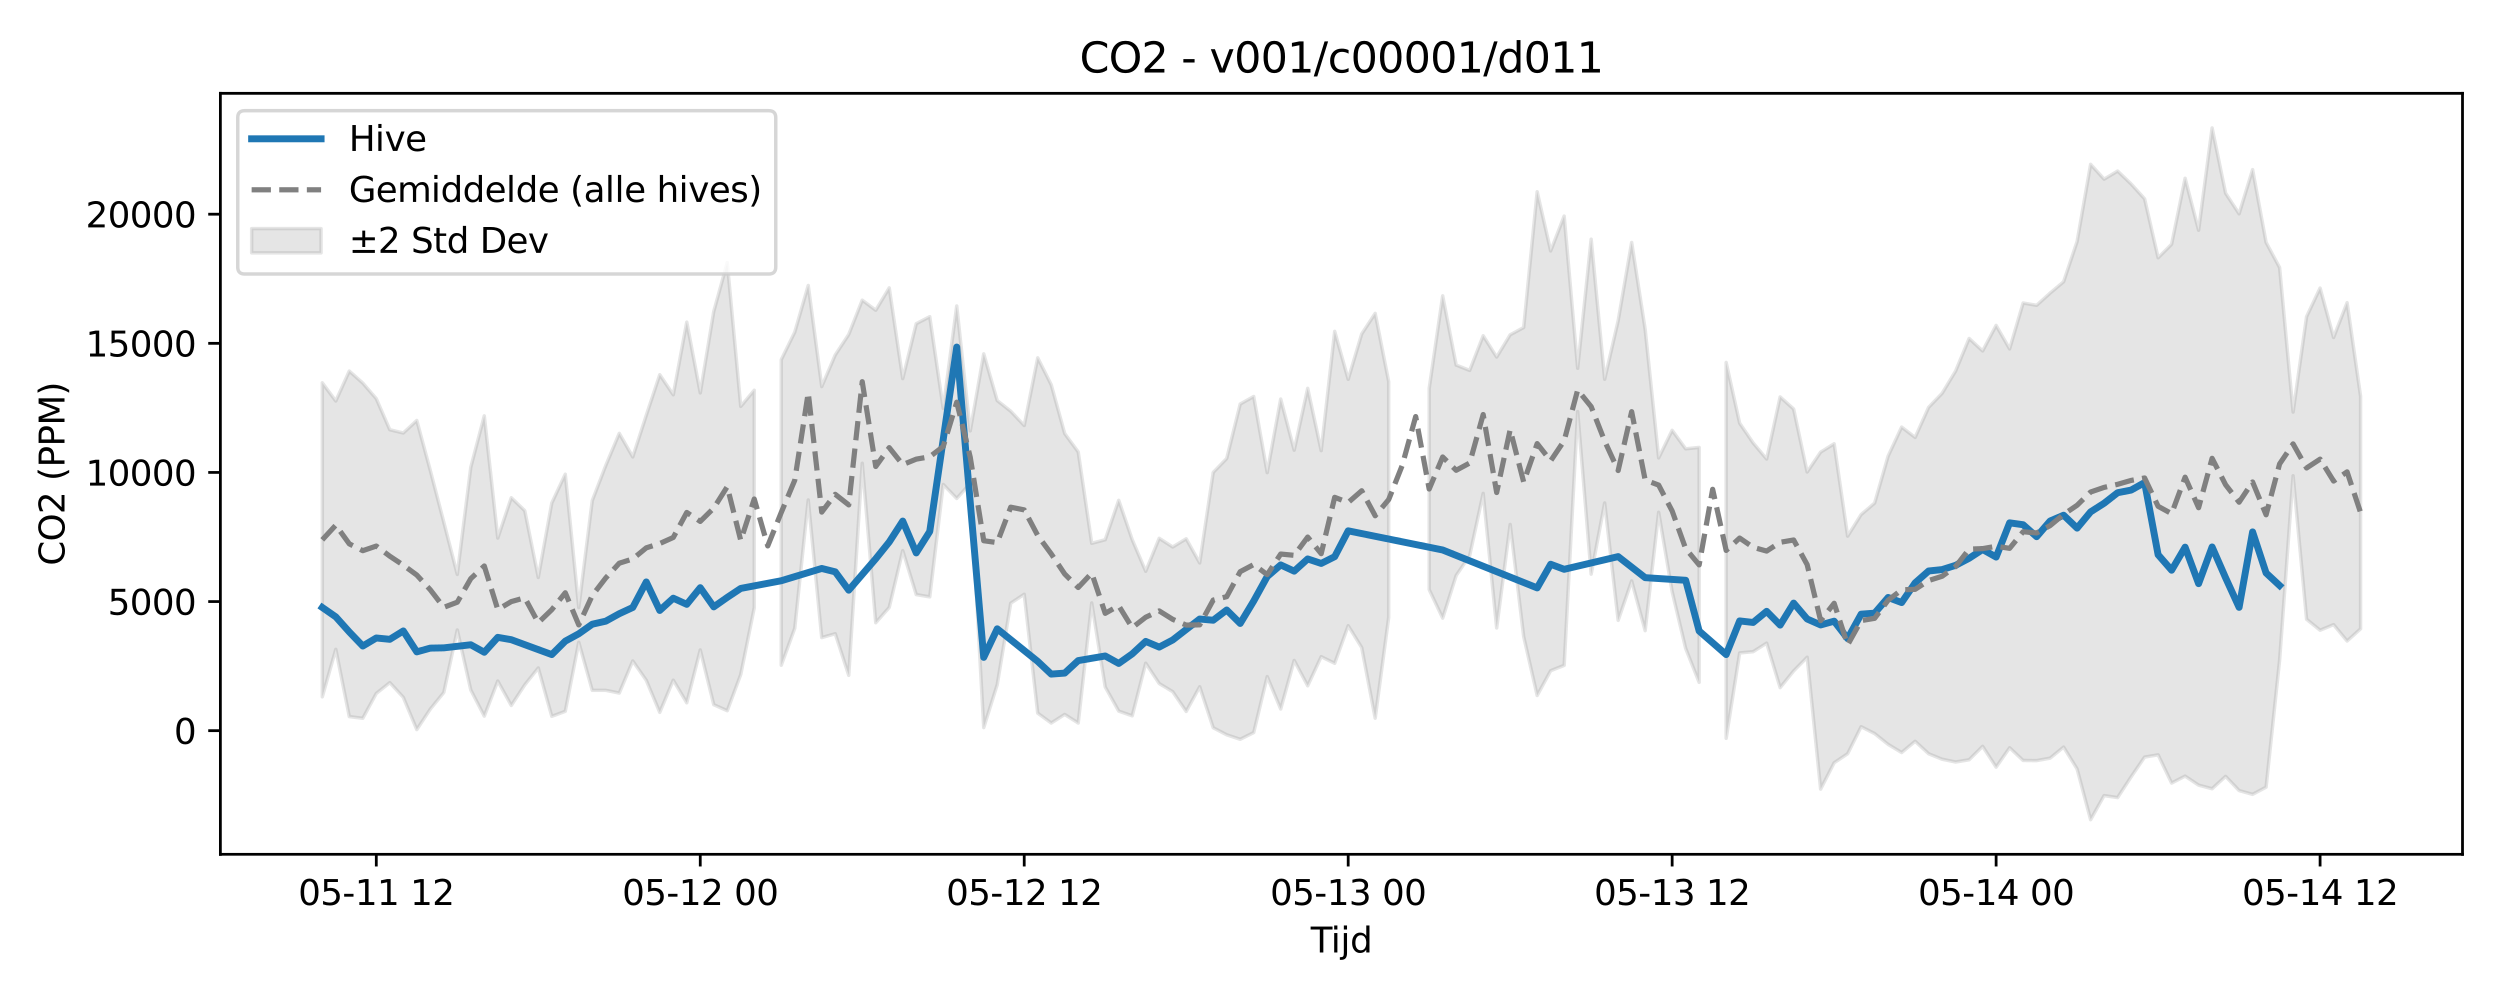 <?xml version="1.0" encoding="utf-8" standalone="no"?>
<!DOCTYPE svg PUBLIC "-//W3C//DTD SVG 1.1//EN"
  "http://www.w3.org/Graphics/SVG/1.1/DTD/svg11.dtd">
<svg xmlns:xlink="http://www.w3.org/1999/xlink" width="720pt" height="288pt" viewBox="0 0 720 288" xmlns="http://www.w3.org/2000/svg" version="1.1">
 <defs>
  <style type="text/css">*{stroke-linejoin: round; stroke-linecap: butt}</style>
 </defs>
 <g id="figure_1">
  <g id="patch_1">
   <path d="M 0 288 
L 720 288 
L 720 0 
L 0 0 
z
" style="fill: #ffffff"/>
  </g>
  <g id="axes_1">
   <g id="patch_2">
    <path d="M 63.47 246.04 
L 709.2 246.04 
L 709.2 26.88 
L 63.47 26.88 
z
" style="fill: #ffffff"/>
   </g>
   <g id="FillBetweenPolyCollection_1">
    <path d="M 92.821 110.249 
L 92.821 200.694 
L 96.709 187.003 
L 100.597 206.386 
L 104.484 206.867 
L 108.372 199.708 
L 112.259 196.599 
L 116.147 200.823 
L 120.035 210.127 
L 123.922 204.226 
L 127.81 199.447 
L 131.697 181.425 
L 135.585 198.705 
L 139.473 206.249 
L 143.36 196.136 
L 147.248 203.177 
L 151.135 197.239 
L 155.023 192.369 
L 158.911 206.307 
L 162.798 204.865 
L 166.686 184.966 
L 170.573 198.825 
L 174.461 198.812 
L 178.349 199.604 
L 182.236 190.355 
L 186.124 195.928 
L 190.011 205.163 
L 193.899 195.886 
L 197.787 202.408 
L 201.674 187.176 
L 205.562 202.953 
L 209.449 204.689 
L 213.337 194.249 
L 217.224 175.053 
L 217.224 112.385 
L 217.224 112.385 
L 213.337 117.046 
L 209.449 75.631 
L 205.562 89.705 
L 201.674 113.163 
L 197.787 92.765 
L 193.899 113.697 
L 190.011 107.913 
L 186.124 119.629 
L 182.236 131.598 
L 178.349 124.802 
L 174.461 134.067 
L 170.573 144.178 
L 166.686 174.982 
L 162.798 136.567 
L 158.911 144.871 
L 155.023 166.318 
L 151.135 147.085 
L 147.248 143.345 
L 143.36 154.961 
L 139.473 119.763 
L 135.585 134.586 
L 131.697 165.44 
L 127.81 150.379 
L 123.922 135.476 
L 120.035 121.095 
L 116.147 124.705 
L 112.259 123.759 
L 108.372 114.822 
L 104.484 110.321 
L 100.597 106.871 
L 96.709 115.493 
L 92.821 110.249 
z
" clip-path="url(#p9840419e89)" style="fill: #808080; fill-opacity: 0.2; stroke: #808080; stroke-opacity: 0.2"/>
    <path d="M 225 103.587 
L 225 191.597 
L 228.887 180.949 
L 232.775 143.983 
L 236.662 183.636 
L 240.55 182.509 
L 244.438 194.504 
L 248.325 133.408 
L 252.213 179.35 
L 256.1 174.935 
L 259.988 158.577 
L 263.876 171.244 
L 267.763 171.903 
L 271.651 139.53 
L 275.538 143.565 
L 279.426 139.207 
L 283.314 209.553 
L 287.201 197.178 
L 291.089 173.716 
L 294.976 171.153 
L 298.864 205.38 
L 302.752 208.232 
L 306.639 205.759 
L 310.527 208.24 
L 314.414 173.635 
L 318.302 197.842 
L 322.19 204.802 
L 326.077 206.156 
L 329.965 190.996 
L 333.852 196.858 
L 337.74 199.207 
L 341.628 204.896 
L 345.515 197.784 
L 349.403 209.589 
L 353.29 211.627 
L 357.178 212.917 
L 361.066 210.981 
L 364.953 194.869 
L 368.841 204.198 
L 372.728 190.209 
L 376.616 197.51 
L 380.504 189.126 
L 384.391 191.036 
L 388.279 180.204 
L 392.166 186.49 
L 396.054 206.837 
L 399.942 177.82 
L 399.942 109.927 
L 399.942 109.927 
L 396.054 90.245 
L 392.166 96.182 
L 388.279 109.248 
L 384.391 95.427 
L 380.504 129.789 
L 376.616 111.838 
L 372.728 129.656 
L 368.841 114.921 
L 364.953 136.124 
L 361.066 114.187 
L 357.178 116.368 
L 353.29 132.048 
L 349.403 136.055 
L 345.515 162.131 
L 341.628 155.163 
L 337.74 157.53 
L 333.852 155.027 
L 329.965 164.528 
L 326.077 155.414 
L 322.19 144.082 
L 318.302 155.44 
L 314.414 156.465 
L 310.527 130.161 
L 306.639 124.88 
L 302.752 110.797 
L 298.864 103.056 
L 294.976 122.542 
L 291.089 118.422 
L 287.201 115.365 
L 283.314 101.904 
L 279.426 124.103 
L 275.538 88.108 
L 271.651 117.656 
L 267.763 91.202 
L 263.876 93.223 
L 259.988 109.048 
L 256.1 82.902 
L 252.213 89.348 
L 248.325 86.447 
L 244.438 96.32 
L 240.55 102.223 
L 236.662 111.333 
L 232.775 82.209 
L 228.887 95.669 
L 225 103.587 
z
" clip-path="url(#p9840419e89)" style="fill: #808080; fill-opacity: 0.2; stroke: #808080; stroke-opacity: 0.2"/>
    <path d="M 411.604 111.864 
L 411.604 169.806 
L 415.492 178.027 
L 419.38 165.744 
L 423.267 160.019 
L 427.155 142.09 
L 431.042 180.859 
L 434.93 151.033 
L 438.818 183.332 
L 442.705 200.302 
L 446.593 193.161 
L 450.48 191.623 
L 454.368 118.525 
L 458.256 165.359 
L 462.143 144.841 
L 466.031 178.668 
L 469.918 167.303 
L 473.806 181.635 
L 477.694 147.537 
L 481.581 170.407 
L 485.469 186.733 
L 489.356 196.527 
L 489.356 128.851 
L 489.356 128.851 
L 485.469 129.265 
L 481.581 123.931 
L 477.694 131.878 
L 473.806 94.839 
L 469.918 69.819 
L 466.031 92.356 
L 462.143 109.223 
L 458.256 68.884 
L 454.368 106.072 
L 450.48 62.228 
L 446.593 72.271 
L 442.705 55.215 
L 438.818 94.325 
L 434.93 96.415 
L 431.042 102.827 
L 427.155 96.689 
L 423.267 106.677 
L 419.38 105.142 
L 415.492 85.199 
L 411.604 111.864 
z
" clip-path="url(#p9840419e89)" style="fill: #808080; fill-opacity: 0.2; stroke: #808080; stroke-opacity: 0.2"/>
    <path d="M 497.132 104.383 
L 497.132 212.656 
L 501.019 188.049 
L 504.907 187.685 
L 508.794 185.217 
L 512.682 198.044 
L 516.57 193.235 
L 520.457 189.282 
L 524.345 227.266 
L 528.232 219.684 
L 532.12 217.076 
L 536.008 209.292 
L 539.895 211.278 
L 543.783 214.384 
L 547.67 216.736 
L 551.558 213.487 
L 555.446 217.083 
L 559.333 218.66 
L 563.221 219.46 
L 567.108 218.814 
L 570.996 214.939 
L 574.883 220.939 
L 578.771 215.352 
L 582.659 219.013 
L 586.546 219.059 
L 590.434 218.35 
L 594.321 215.161 
L 598.209 221.475 
L 602.097 236.078 
L 605.984 229.133 
L 609.872 229.706 
L 613.759 223.742 
L 617.647 218.043 
L 621.535 217.397 
L 625.422 225.526 
L 629.31 223.517 
L 633.197 226.12 
L 637.085 227.158 
L 640.973 223.594 
L 644.86 227.686 
L 648.748 228.775 
L 652.635 226.705 
L 656.523 190.174 
L 660.411 137.012 
L 664.298 178.361 
L 668.186 181.509 
L 672.073 179.895 
L 675.961 184.615 
L 679.849 181.101 
L 679.849 114.148 
L 679.849 114.148 
L 675.961 87.173 
L 672.073 97.192 
L 668.186 82.959 
L 664.298 91.192 
L 660.411 118.678 
L 656.523 77.056 
L 652.635 69.815 
L 648.748 48.849 
L 644.86 61.588 
L 640.973 55.64 
L 637.085 36.842 
L 633.197 66.322 
L 629.31 51.34 
L 625.422 70.344 
L 621.535 74.234 
L 617.647 57.268 
L 613.759 52.98 
L 609.872 49.263 
L 605.984 51.594 
L 602.097 47.324 
L 598.209 69.548 
L 594.321 81.141 
L 590.434 84.409 
L 586.546 87.928 
L 582.659 87.264 
L 578.771 100.49 
L 574.883 93.708 
L 570.996 101.071 
L 567.108 97.478 
L 563.221 106.847 
L 559.333 113.264 
L 555.446 117.311 
L 551.558 125.979 
L 547.67 122.998 
L 543.783 131.345 
L 539.895 144.875 
L 536.008 148.188 
L 532.12 154.405 
L 528.232 127.802 
L 524.345 130.206 
L 520.457 135.933 
L 516.57 117.795 
L 512.682 114.318 
L 508.794 132.203 
L 504.907 127.566 
L 501.019 121.874 
L 497.132 104.383 
z
" clip-path="url(#p9840419e89)" style="fill: #808080; fill-opacity: 0.2; stroke: #808080; stroke-opacity: 0.2"/>
   </g>
   <g id="matplotlib.axis_1">
    <g id="xtick_1">
     <g id="line2d_1">
      <defs>
       <path id="m6044030328" d="M 0 0 
L 0 3.5 
" style="stroke: #000000; stroke-width: 0.8"/>
      </defs>
      <g>
       <use xlink:href="#m6044030328" x="108.372" y="246.04" style="stroke: #000000; stroke-width: 0.8"/>
      </g>
     </g>
     <g id="text_1">
      <!-- 05-11 12 -->
      <g transform="translate(85.891 260.638) scale(0.1 -0.1)">
       <defs>
        <path id="DejaVuSans-30" d="M 2034 4250 
Q 1547 4250 1301 3770 
Q 1056 3291 1056 2328 
Q 1056 1369 1301 889 
Q 1547 409 2034 409 
Q 2525 409 2770 889 
Q 3016 1369 3016 2328 
Q 3016 3291 2770 3770 
Q 2525 4250 2034 4250 
z
M 2034 4750 
Q 2819 4750 3233 4129 
Q 3647 3509 3647 2328 
Q 3647 1150 3233 529 
Q 2819 -91 2034 -91 
Q 1250 -91 836 529 
Q 422 1150 422 2328 
Q 422 3509 836 4129 
Q 1250 4750 2034 4750 
z
" transform="scale(0.016)"/>
        <path id="DejaVuSans-35" d="M 691 4666 
L 3169 4666 
L 3169 4134 
L 1269 4134 
L 1269 2991 
Q 1406 3038 1543 3061 
Q 1681 3084 1819 3084 
Q 2600 3084 3056 2656 
Q 3513 2228 3513 1497 
Q 3513 744 3044 326 
Q 2575 -91 1722 -91 
Q 1428 -91 1123 -41 
Q 819 9 494 109 
L 494 744 
Q 775 591 1075 516 
Q 1375 441 1709 441 
Q 2250 441 2565 725 
Q 2881 1009 2881 1497 
Q 2881 1984 2565 2268 
Q 2250 2553 1709 2553 
Q 1456 2553 1204 2497 
Q 953 2441 691 2322 
L 691 4666 
z
" transform="scale(0.016)"/>
        <path id="DejaVuSans-2d" d="M 313 2009 
L 1997 2009 
L 1997 1497 
L 313 1497 
L 313 2009 
z
" transform="scale(0.016)"/>
        <path id="DejaVuSans-31" d="M 794 531 
L 1825 531 
L 1825 4091 
L 703 3866 
L 703 4441 
L 1819 4666 
L 2450 4666 
L 2450 531 
L 3481 531 
L 3481 0 
L 794 0 
L 794 531 
z
" transform="scale(0.016)"/>
        <path id="DejaVuSans-20" transform="scale(0.016)"/>
        <path id="DejaVuSans-32" d="M 1228 531 
L 3431 531 
L 3431 0 
L 469 0 
L 469 531 
Q 828 903 1448 1529 
Q 2069 2156 2228 2338 
Q 2531 2678 2651 2914 
Q 2772 3150 2772 3378 
Q 2772 3750 2511 3984 
Q 2250 4219 1831 4219 
Q 1534 4219 1204 4116 
Q 875 4013 500 3803 
L 500 4441 
Q 881 4594 1212 4672 
Q 1544 4750 1819 4750 
Q 2544 4750 2975 4387 
Q 3406 4025 3406 3419 
Q 3406 3131 3298 2873 
Q 3191 2616 2906 2266 
Q 2828 2175 2409 1742 
Q 1991 1309 1228 531 
z
" transform="scale(0.016)"/>
       </defs>
       <use xlink:href="#DejaVuSans-30"/>
       <use xlink:href="#DejaVuSans-35" transform="translate(63.623 0)"/>
       <use xlink:href="#DejaVuSans-2d" transform="translate(127.246 0)"/>
       <use xlink:href="#DejaVuSans-31" transform="translate(163.33 0)"/>
       <use xlink:href="#DejaVuSans-31" transform="translate(226.953 0)"/>
       <use xlink:href="#DejaVuSans-20" transform="translate(290.576 0)"/>
       <use xlink:href="#DejaVuSans-31" transform="translate(322.363 0)"/>
       <use xlink:href="#DejaVuSans-32" transform="translate(385.986 0)"/>
      </g>
     </g>
    </g>
    <g id="xtick_2">
     <g id="line2d_2">
      <g>
       <use xlink:href="#m6044030328" x="201.674" y="246.04" style="stroke: #000000; stroke-width: 0.8"/>
      </g>
     </g>
     <g id="text_2">
      <!-- 05-12 00 -->
      <g transform="translate(179.194 260.638) scale(0.1 -0.1)">
       <use xlink:href="#DejaVuSans-30"/>
       <use xlink:href="#DejaVuSans-35" transform="translate(63.623 0)"/>
       <use xlink:href="#DejaVuSans-2d" transform="translate(127.246 0)"/>
       <use xlink:href="#DejaVuSans-31" transform="translate(163.33 0)"/>
       <use xlink:href="#DejaVuSans-32" transform="translate(226.953 0)"/>
       <use xlink:href="#DejaVuSans-20" transform="translate(290.576 0)"/>
       <use xlink:href="#DejaVuSans-30" transform="translate(322.363 0)"/>
       <use xlink:href="#DejaVuSans-30" transform="translate(385.986 0)"/>
      </g>
     </g>
    </g>
    <g id="xtick_3">
     <g id="line2d_3">
      <g>
       <use xlink:href="#m6044030328" x="294.976" y="246.04" style="stroke: #000000; stroke-width: 0.8"/>
      </g>
     </g>
     <g id="text_3">
      <!-- 05-12 12 -->
      <g transform="translate(272.496 260.638) scale(0.1 -0.1)">
       <use xlink:href="#DejaVuSans-30"/>
       <use xlink:href="#DejaVuSans-35" transform="translate(63.623 0)"/>
       <use xlink:href="#DejaVuSans-2d" transform="translate(127.246 0)"/>
       <use xlink:href="#DejaVuSans-31" transform="translate(163.33 0)"/>
       <use xlink:href="#DejaVuSans-32" transform="translate(226.953 0)"/>
       <use xlink:href="#DejaVuSans-20" transform="translate(290.576 0)"/>
       <use xlink:href="#DejaVuSans-31" transform="translate(322.363 0)"/>
       <use xlink:href="#DejaVuSans-32" transform="translate(385.986 0)"/>
      </g>
     </g>
    </g>
    <g id="xtick_4">
     <g id="line2d_4">
      <g>
       <use xlink:href="#m6044030328" x="388.279" y="246.04" style="stroke: #000000; stroke-width: 0.8"/>
      </g>
     </g>
     <g id="text_4">
      <!-- 05-13 00 -->
      <g transform="translate(365.798 260.638) scale(0.1 -0.1)">
       <defs>
        <path id="DejaVuSans-33" d="M 2597 2516 
Q 3050 2419 3304 2112 
Q 3559 1806 3559 1356 
Q 3559 666 3084 287 
Q 2609 -91 1734 -91 
Q 1441 -91 1130 -33 
Q 819 25 488 141 
L 488 750 
Q 750 597 1062 519 
Q 1375 441 1716 441 
Q 2309 441 2620 675 
Q 2931 909 2931 1356 
Q 2931 1769 2642 2001 
Q 2353 2234 1838 2234 
L 1294 2234 
L 1294 2753 
L 1863 2753 
Q 2328 2753 2575 2939 
Q 2822 3125 2822 3475 
Q 2822 3834 2567 4026 
Q 2313 4219 1838 4219 
Q 1578 4219 1281 4162 
Q 984 4106 628 3988 
L 628 4550 
Q 988 4650 1302 4700 
Q 1616 4750 1894 4750 
Q 2613 4750 3031 4423 
Q 3450 4097 3450 3541 
Q 3450 3153 3228 2886 
Q 3006 2619 2597 2516 
z
" transform="scale(0.016)"/>
       </defs>
       <use xlink:href="#DejaVuSans-30"/>
       <use xlink:href="#DejaVuSans-35" transform="translate(63.623 0)"/>
       <use xlink:href="#DejaVuSans-2d" transform="translate(127.246 0)"/>
       <use xlink:href="#DejaVuSans-31" transform="translate(163.33 0)"/>
       <use xlink:href="#DejaVuSans-33" transform="translate(226.953 0)"/>
       <use xlink:href="#DejaVuSans-20" transform="translate(290.576 0)"/>
       <use xlink:href="#DejaVuSans-30" transform="translate(322.363 0)"/>
       <use xlink:href="#DejaVuSans-30" transform="translate(385.986 0)"/>
      </g>
     </g>
    </g>
    <g id="xtick_5">
     <g id="line2d_5">
      <g>
       <use xlink:href="#m6044030328" x="481.581" y="246.04" style="stroke: #000000; stroke-width: 0.8"/>
      </g>
     </g>
     <g id="text_5">
      <!-- 05-13 12 -->
      <g transform="translate(459.101 260.638) scale(0.1 -0.1)">
       <use xlink:href="#DejaVuSans-30"/>
       <use xlink:href="#DejaVuSans-35" transform="translate(63.623 0)"/>
       <use xlink:href="#DejaVuSans-2d" transform="translate(127.246 0)"/>
       <use xlink:href="#DejaVuSans-31" transform="translate(163.33 0)"/>
       <use xlink:href="#DejaVuSans-33" transform="translate(226.953 0)"/>
       <use xlink:href="#DejaVuSans-20" transform="translate(290.576 0)"/>
       <use xlink:href="#DejaVuSans-31" transform="translate(322.363 0)"/>
       <use xlink:href="#DejaVuSans-32" transform="translate(385.986 0)"/>
      </g>
     </g>
    </g>
    <g id="xtick_6">
     <g id="line2d_6">
      <g>
       <use xlink:href="#m6044030328" x="574.883" y="246.04" style="stroke: #000000; stroke-width: 0.8"/>
      </g>
     </g>
     <g id="text_6">
      <!-- 05-14 00 -->
      <g transform="translate(552.403 260.638) scale(0.1 -0.1)">
       <defs>
        <path id="DejaVuSans-34" d="M 2419 4116 
L 825 1625 
L 2419 1625 
L 2419 4116 
z
M 2253 4666 
L 3047 4666 
L 3047 1625 
L 3713 1625 
L 3713 1100 
L 3047 1100 
L 3047 0 
L 2419 0 
L 2419 1100 
L 313 1100 
L 313 1709 
L 2253 4666 
z
" transform="scale(0.016)"/>
       </defs>
       <use xlink:href="#DejaVuSans-30"/>
       <use xlink:href="#DejaVuSans-35" transform="translate(63.623 0)"/>
       <use xlink:href="#DejaVuSans-2d" transform="translate(127.246 0)"/>
       <use xlink:href="#DejaVuSans-31" transform="translate(163.33 0)"/>
       <use xlink:href="#DejaVuSans-34" transform="translate(226.953 0)"/>
       <use xlink:href="#DejaVuSans-20" transform="translate(290.576 0)"/>
       <use xlink:href="#DejaVuSans-30" transform="translate(322.363 0)"/>
       <use xlink:href="#DejaVuSans-30" transform="translate(385.986 0)"/>
      </g>
     </g>
    </g>
    <g id="xtick_7">
     <g id="line2d_7">
      <g>
       <use xlink:href="#m6044030328" x="668.186" y="246.04" style="stroke: #000000; stroke-width: 0.8"/>
      </g>
     </g>
     <g id="text_7">
      <!-- 05-14 12 -->
      <g transform="translate(645.705 260.638) scale(0.1 -0.1)">
       <use xlink:href="#DejaVuSans-30"/>
       <use xlink:href="#DejaVuSans-35" transform="translate(63.623 0)"/>
       <use xlink:href="#DejaVuSans-2d" transform="translate(127.246 0)"/>
       <use xlink:href="#DejaVuSans-31" transform="translate(163.33 0)"/>
       <use xlink:href="#DejaVuSans-34" transform="translate(226.953 0)"/>
       <use xlink:href="#DejaVuSans-20" transform="translate(290.576 0)"/>
       <use xlink:href="#DejaVuSans-31" transform="translate(322.363 0)"/>
       <use xlink:href="#DejaVuSans-32" transform="translate(385.986 0)"/>
      </g>
     </g>
    </g>
    <g id="text_8">
     <!-- Tijd -->
     <g transform="translate(377.485 274.317) scale(0.1 -0.1)">
      <defs>
       <path id="DejaVuSans-54" d="M -19 4666 
L 3928 4666 
L 3928 4134 
L 2272 4134 
L 2272 0 
L 1638 0 
L 1638 4134 
L -19 4134 
L -19 4666 
z
" transform="scale(0.016)"/>
       <path id="DejaVuSans-69" d="M 603 3500 
L 1178 3500 
L 1178 0 
L 603 0 
L 603 3500 
z
M 603 4863 
L 1178 4863 
L 1178 4134 
L 603 4134 
L 603 4863 
z
" transform="scale(0.016)"/>
       <path id="DejaVuSans-6a" d="M 603 3500 
L 1178 3500 
L 1178 -63 
Q 1178 -731 923 -1031 
Q 669 -1331 103 -1331 
L -116 -1331 
L -116 -844 
L 38 -844 
Q 366 -844 484 -692 
Q 603 -541 603 -63 
L 603 3500 
z
M 603 4863 
L 1178 4863 
L 1178 4134 
L 603 4134 
L 603 4863 
z
" transform="scale(0.016)"/>
       <path id="DejaVuSans-64" d="M 2906 2969 
L 2906 4863 
L 3481 4863 
L 3481 0 
L 2906 0 
L 2906 525 
Q 2725 213 2448 61 
Q 2172 -91 1784 -91 
Q 1150 -91 751 415 
Q 353 922 353 1747 
Q 353 2572 751 3078 
Q 1150 3584 1784 3584 
Q 2172 3584 2448 3432 
Q 2725 3281 2906 2969 
z
M 947 1747 
Q 947 1113 1208 752 
Q 1469 391 1925 391 
Q 2381 391 2643 752 
Q 2906 1113 2906 1747 
Q 2906 2381 2643 2742 
Q 2381 3103 1925 3103 
Q 1469 3103 1208 2742 
Q 947 2381 947 1747 
z
" transform="scale(0.016)"/>
      </defs>
      <use xlink:href="#DejaVuSans-54"/>
      <use xlink:href="#DejaVuSans-69" transform="translate(57.959 0)"/>
      <use xlink:href="#DejaVuSans-6a" transform="translate(85.742 0)"/>
      <use xlink:href="#DejaVuSans-64" transform="translate(113.525 0)"/>
     </g>
    </g>
   </g>
   <g id="matplotlib.axis_2">
    <g id="ytick_1">
     <g id="line2d_8">
      <defs>
       <path id="mfe98b4c9c6" d="M 0 0 
L -3.5 0 
" style="stroke: #000000; stroke-width: 0.8"/>
      </defs>
      <g>
       <use xlink:href="#mfe98b4c9c6" x="63.47" y="210.438" style="stroke: #000000; stroke-width: 0.8"/>
      </g>
     </g>
     <g id="text_9">
      <!-- 0 -->
      <g transform="translate(50.108 214.237) scale(0.1 -0.1)">
       <use xlink:href="#DejaVuSans-30"/>
      </g>
     </g>
    </g>
    <g id="ytick_2">
     <g id="line2d_9">
      <g>
       <use xlink:href="#mfe98b4c9c6" x="63.47" y="173.25" style="stroke: #000000; stroke-width: 0.8"/>
      </g>
     </g>
     <g id="text_10">
      <!-- 5000 -->
      <g transform="translate(31.02 177.049) scale(0.1 -0.1)">
       <use xlink:href="#DejaVuSans-35"/>
       <use xlink:href="#DejaVuSans-30" transform="translate(63.623 0)"/>
       <use xlink:href="#DejaVuSans-30" transform="translate(127.246 0)"/>
       <use xlink:href="#DejaVuSans-30" transform="translate(190.869 0)"/>
      </g>
     </g>
    </g>
    <g id="ytick_3">
     <g id="line2d_10">
      <g>
       <use xlink:href="#mfe98b4c9c6" x="63.47" y="136.062" style="stroke: #000000; stroke-width: 0.8"/>
      </g>
     </g>
     <g id="text_11">
      <!-- 10000 -->
      <g transform="translate(24.657 139.861) scale(0.1 -0.1)">
       <use xlink:href="#DejaVuSans-31"/>
       <use xlink:href="#DejaVuSans-30" transform="translate(63.623 0)"/>
       <use xlink:href="#DejaVuSans-30" transform="translate(127.246 0)"/>
       <use xlink:href="#DejaVuSans-30" transform="translate(190.869 0)"/>
       <use xlink:href="#DejaVuSans-30" transform="translate(254.492 0)"/>
      </g>
     </g>
    </g>
    <g id="ytick_4">
     <g id="line2d_11">
      <g>
       <use xlink:href="#mfe98b4c9c6" x="63.47" y="98.874" style="stroke: #000000; stroke-width: 0.8"/>
      </g>
     </g>
     <g id="text_12">
      <!-- 15000 -->
      <g transform="translate(24.657 102.673) scale(0.1 -0.1)">
       <use xlink:href="#DejaVuSans-31"/>
       <use xlink:href="#DejaVuSans-35" transform="translate(63.623 0)"/>
       <use xlink:href="#DejaVuSans-30" transform="translate(127.246 0)"/>
       <use xlink:href="#DejaVuSans-30" transform="translate(190.869 0)"/>
       <use xlink:href="#DejaVuSans-30" transform="translate(254.492 0)"/>
      </g>
     </g>
    </g>
    <g id="ytick_5">
     <g id="line2d_12">
      <g>
       <use xlink:href="#mfe98b4c9c6" x="63.47" y="61.686" style="stroke: #000000; stroke-width: 0.8"/>
      </g>
     </g>
     <g id="text_13">
      <!-- 20000 -->
      <g transform="translate(24.657 65.485) scale(0.1 -0.1)">
       <use xlink:href="#DejaVuSans-32"/>
       <use xlink:href="#DejaVuSans-30" transform="translate(63.623 0)"/>
       <use xlink:href="#DejaVuSans-30" transform="translate(127.246 0)"/>
       <use xlink:href="#DejaVuSans-30" transform="translate(190.869 0)"/>
       <use xlink:href="#DejaVuSans-30" transform="translate(254.492 0)"/>
      </g>
     </g>
    </g>
    <g id="text_14">
     <!-- CO2 (PPM) -->
     <g transform="translate(18.578 162.903) rotate(-90) scale(0.1 -0.1)">
      <defs>
       <path id="DejaVuSans-43" d="M 4122 4306 
L 4122 3641 
Q 3803 3938 3442 4084 
Q 3081 4231 2675 4231 
Q 1875 4231 1450 3742 
Q 1025 3253 1025 2328 
Q 1025 1406 1450 917 
Q 1875 428 2675 428 
Q 3081 428 3442 575 
Q 3803 722 4122 1019 
L 4122 359 
Q 3791 134 3420 21 
Q 3050 -91 2638 -91 
Q 1578 -91 968 557 
Q 359 1206 359 2328 
Q 359 3453 968 4101 
Q 1578 4750 2638 4750 
Q 3056 4750 3426 4639 
Q 3797 4528 4122 4306 
z
" transform="scale(0.016)"/>
       <path id="DejaVuSans-4f" d="M 2522 4238 
Q 1834 4238 1429 3725 
Q 1025 3213 1025 2328 
Q 1025 1447 1429 934 
Q 1834 422 2522 422 
Q 3209 422 3611 934 
Q 4013 1447 4013 2328 
Q 4013 3213 3611 3725 
Q 3209 4238 2522 4238 
z
M 2522 4750 
Q 3503 4750 4090 4092 
Q 4678 3434 4678 2328 
Q 4678 1225 4090 567 
Q 3503 -91 2522 -91 
Q 1538 -91 948 565 
Q 359 1222 359 2328 
Q 359 3434 948 4092 
Q 1538 4750 2522 4750 
z
" transform="scale(0.016)"/>
       <path id="DejaVuSans-28" d="M 1984 4856 
Q 1566 4138 1362 3434 
Q 1159 2731 1159 2009 
Q 1159 1288 1364 580 
Q 1569 -128 1984 -844 
L 1484 -844 
Q 1016 -109 783 600 
Q 550 1309 550 2009 
Q 550 2706 781 3412 
Q 1013 4119 1484 4856 
L 1984 4856 
z
" transform="scale(0.016)"/>
       <path id="DejaVuSans-50" d="M 1259 4147 
L 1259 2394 
L 2053 2394 
Q 2494 2394 2734 2622 
Q 2975 2850 2975 3272 
Q 2975 3691 2734 3919 
Q 2494 4147 2053 4147 
L 1259 4147 
z
M 628 4666 
L 2053 4666 
Q 2838 4666 3239 4311 
Q 3641 3956 3641 3272 
Q 3641 2581 3239 2228 
Q 2838 1875 2053 1875 
L 1259 1875 
L 1259 0 
L 628 0 
L 628 4666 
z
" transform="scale(0.016)"/>
       <path id="DejaVuSans-4d" d="M 628 4666 
L 1569 4666 
L 2759 1491 
L 3956 4666 
L 4897 4666 
L 4897 0 
L 4281 0 
L 4281 4097 
L 3078 897 
L 2444 897 
L 1241 4097 
L 1241 0 
L 628 0 
L 628 4666 
z
" transform="scale(0.016)"/>
       <path id="DejaVuSans-29" d="M 513 4856 
L 1013 4856 
Q 1481 4119 1714 3412 
Q 1947 2706 1947 2009 
Q 1947 1309 1714 600 
Q 1481 -109 1013 -844 
L 513 -844 
Q 928 -128 1133 580 
Q 1338 1288 1338 2009 
Q 1338 2731 1133 3434 
Q 928 4138 513 4856 
z
" transform="scale(0.016)"/>
      </defs>
      <use xlink:href="#DejaVuSans-43"/>
      <use xlink:href="#DejaVuSans-4f" transform="translate(69.824 0)"/>
      <use xlink:href="#DejaVuSans-32" transform="translate(148.535 0)"/>
      <use xlink:href="#DejaVuSans-20" transform="translate(212.158 0)"/>
      <use xlink:href="#DejaVuSans-28" transform="translate(243.945 0)"/>
      <use xlink:href="#DejaVuSans-50" transform="translate(282.959 0)"/>
      <use xlink:href="#DejaVuSans-50" transform="translate(343.262 0)"/>
      <use xlink:href="#DejaVuSans-4d" transform="translate(403.564 0)"/>
      <use xlink:href="#DejaVuSans-29" transform="translate(489.844 0)"/>
     </g>
    </g>
   </g>
   <g id="line2d_13">
    <path d="M 92.821 174.953 
L 96.709 177.655 
L 100.597 182 
L 104.484 186.057 
L 108.372 183.74 
L 112.259 184.123 
L 116.147 181.714 
L 120.035 187.738 
L 123.922 186.66 
L 127.81 186.583 
L 135.585 185.693 
L 139.473 187.85 
L 143.36 183.558 
L 147.248 184.235 
L 158.911 188.519 
L 162.798 184.652 
L 166.686 182.524 
L 170.573 179.77 
L 174.461 178.897 
L 178.349 176.75 
L 182.236 174.948 
L 186.124 167.605 
L 190.011 175.808 
L 193.899 172.283 
L 197.787 174.048 
L 201.674 169.256 
L 205.562 174.779 
L 209.449 172.047 
L 213.337 169.464 
L 225 167.255 
L 236.662 163.718 
L 240.55 164.689 
L 244.438 169.97 
L 252.213 160.926 
L 256.1 156.091 
L 259.988 150.074 
L 263.876 159.237 
L 267.763 153.079 
L 275.538 99.96 
L 283.314 189.319 
L 287.201 181.104 
L 298.864 190.48 
L 302.752 194.142 
L 306.639 193.852 
L 310.527 190.252 
L 318.302 188.921 
L 322.19 191.07 
L 326.077 188.322 
L 329.965 184.726 
L 333.852 186.362 
L 337.74 184.314 
L 345.515 178.277 
L 349.403 178.627 
L 353.29 175.682 
L 357.178 179.552 
L 361.066 173.101 
L 364.953 166.055 
L 368.841 162.696 
L 372.728 164.493 
L 376.616 160.975 
L 380.504 162.269 
L 384.391 160.323 
L 388.279 152.878 
L 415.492 158.397 
L 442.705 169.315 
L 446.593 162.506 
L 450.48 163.96 
L 466.031 160.301 
L 473.806 166.366 
L 485.469 167.121 
L 489.356 181.729 
L 497.132 188.512 
L 501.019 178.825 
L 504.907 179.267 
L 508.794 176.069 
L 512.682 180.029 
L 516.57 173.696 
L 520.457 178.266 
L 524.345 179.983 
L 528.232 178.902 
L 532.12 183.915 
L 536.008 176.882 
L 539.895 176.589 
L 543.783 172.072 
L 547.67 173.537 
L 551.558 167.867 
L 555.446 164.446 
L 559.333 164.042 
L 563.221 162.815 
L 567.108 160.782 
L 570.996 158.248 
L 574.883 160.435 
L 578.771 150.577 
L 582.659 151.12 
L 586.546 154.566 
L 590.434 150.049 
L 594.321 148.383 
L 598.209 152.095 
L 602.097 147.416 
L 605.984 144.937 
L 609.872 141.903 
L 613.759 141.147 
L 617.647 138.972 
L 621.535 159.765 
L 625.422 164.22 
L 629.31 157.586 
L 633.197 168.086 
L 637.085 157.529 
L 640.973 166.41 
L 644.86 174.912 
L 648.748 153.191 
L 652.635 165.016 
L 656.523 168.627 
" clip-path="url(#p9840419e89)" style="fill: none; stroke: #1f77b4; stroke-width: 2; stroke-linecap: square"/>
   </g>
   <g id="line2d_14">
    <path d="M 92.821 155.471 
L 96.709 151.248 
L 100.597 156.628 
L 104.484 158.594 
L 108.372 157.265 
L 112.259 160.179 
L 116.147 162.764 
L 120.035 165.611 
L 123.922 169.851 
L 127.81 174.913 
L 131.697 173.433 
L 135.585 166.645 
L 139.473 163.006 
L 143.36 175.549 
L 147.248 173.261 
L 151.135 172.162 
L 155.023 179.344 
L 158.911 175.589 
L 162.798 170.716 
L 166.686 179.974 
L 170.573 171.501 
L 174.461 166.44 
L 178.349 162.203 
L 182.236 160.976 
L 186.124 157.779 
L 190.011 156.538 
L 193.899 154.791 
L 197.787 147.587 
L 201.674 150.17 
L 205.562 146.329 
L 209.449 140.16 
L 213.337 155.647 
L 217.224 143.719 
L 221.112 157.222 
L 225 147.592 
L 228.887 138.309 
L 232.775 113.096 
L 236.662 147.484 
L 240.55 142.366 
L 244.438 145.412 
L 248.325 109.927 
L 252.213 134.349 
L 256.1 128.919 
L 259.988 133.813 
L 263.876 132.233 
L 267.763 131.553 
L 271.651 128.593 
L 275.538 115.836 
L 279.426 131.655 
L 283.314 155.729 
L 287.201 156.272 
L 291.089 146.069 
L 294.976 146.847 
L 298.864 154.218 
L 302.752 159.515 
L 306.639 165.319 
L 310.527 169.2 
L 314.414 165.05 
L 318.302 176.641 
L 322.19 174.442 
L 326.077 180.785 
L 329.965 177.762 
L 333.852 175.942 
L 337.74 178.369 
L 341.628 180.029 
L 345.515 179.958 
L 349.403 172.822 
L 353.29 171.837 
L 357.178 164.643 
L 361.066 162.584 
L 364.953 165.497 
L 368.841 159.56 
L 372.728 159.933 
L 376.616 154.674 
L 380.504 159.458 
L 384.391 143.232 
L 388.279 144.726 
L 392.166 141.336 
L 396.054 148.541 
L 399.942 143.874 
L 403.829 134.068 
L 407.717 119.977 
L 411.604 140.835 
L 415.492 131.613 
L 419.38 135.443 
L 423.267 133.348 
L 427.155 119.39 
L 431.042 141.843 
L 434.93 123.724 
L 438.818 138.829 
L 442.705 127.759 
L 446.593 132.716 
L 450.48 126.926 
L 454.368 112.299 
L 458.256 117.122 
L 462.143 127.032 
L 466.031 135.512 
L 469.918 118.561 
L 473.806 138.237 
L 477.694 139.707 
L 481.581 147.169 
L 485.469 157.999 
L 489.356 162.689 
L 493.244 140.921 
L 497.132 158.52 
L 501.019 154.961 
L 504.907 157.626 
L 508.794 158.71 
L 512.682 156.181 
L 516.57 155.515 
L 520.457 162.607 
L 524.345 178.736 
L 528.232 173.743 
L 532.12 185.74 
L 536.008 178.74 
L 539.895 178.077 
L 543.783 172.865 
L 547.67 169.867 
L 551.558 169.733 
L 555.446 167.197 
L 559.333 165.962 
L 563.221 163.154 
L 567.108 158.146 
L 570.996 158.005 
L 574.883 157.324 
L 578.771 157.921 
L 582.659 153.138 
L 586.546 153.493 
L 590.434 151.379 
L 594.321 148.151 
L 598.209 145.512 
L 602.097 141.701 
L 605.984 140.364 
L 609.872 139.485 
L 613.759 138.361 
L 617.647 137.655 
L 621.535 145.815 
L 625.422 147.935 
L 629.31 137.429 
L 633.197 146.221 
L 637.085 132 
L 640.973 139.617 
L 644.86 144.637 
L 648.748 138.812 
L 652.635 148.26 
L 656.523 133.615 
L 660.411 127.845 
L 664.298 134.776 
L 668.186 132.234 
L 672.073 138.543 
L 675.961 135.894 
L 679.849 147.625 
L 679.849 147.625 
" clip-path="url(#p9840419e89)" style="fill: none; stroke-dasharray: 5.55,2.4; stroke-dashoffset: 0; stroke: #808080; stroke-width: 1.5"/>
   </g>
   <g id="patch_3">
    <path d="M 63.47 246.04 
L 63.47 26.88 
" style="fill: none; stroke: #000000; stroke-width: 0.8; stroke-linejoin: miter; stroke-linecap: square"/>
   </g>
   <g id="patch_4">
    <path d="M 709.2 246.04 
L 709.2 26.88 
" style="fill: none; stroke: #000000; stroke-width: 0.8; stroke-linejoin: miter; stroke-linecap: square"/>
   </g>
   <g id="patch_5">
    <path d="M 63.47 246.04 
L 709.2 246.04 
" style="fill: none; stroke: #000000; stroke-width: 0.8; stroke-linejoin: miter; stroke-linecap: square"/>
   </g>
   <g id="patch_6">
    <path d="M 63.47 26.88 
L 709.2 26.88 
" style="fill: none; stroke: #000000; stroke-width: 0.8; stroke-linejoin: miter; stroke-linecap: square"/>
   </g>
   <g id="text_15">
    <!-- CO2 - v001/c00001/d011 -->
    <g transform="translate(310.932 20.88) scale(0.12 -0.12)">
     <defs>
      <path id="DejaVuSans-76" d="M 191 3500 
L 800 3500 
L 1894 563 
L 2988 3500 
L 3597 3500 
L 2284 0 
L 1503 0 
L 191 3500 
z
" transform="scale(0.016)"/>
      <path id="DejaVuSans-2f" d="M 1625 4666 
L 2156 4666 
L 531 -594 
L 0 -594 
L 1625 4666 
z
" transform="scale(0.016)"/>
      <path id="DejaVuSans-63" d="M 3122 3366 
L 3122 2828 
Q 2878 2963 2633 3030 
Q 2388 3097 2138 3097 
Q 1578 3097 1268 2742 
Q 959 2388 959 1747 
Q 959 1106 1268 751 
Q 1578 397 2138 397 
Q 2388 397 2633 464 
Q 2878 531 3122 666 
L 3122 134 
Q 2881 22 2623 -34 
Q 2366 -91 2075 -91 
Q 1284 -91 818 406 
Q 353 903 353 1747 
Q 353 2603 823 3093 
Q 1294 3584 2113 3584 
Q 2378 3584 2631 3529 
Q 2884 3475 3122 3366 
z
" transform="scale(0.016)"/>
     </defs>
     <use xlink:href="#DejaVuSans-43"/>
     <use xlink:href="#DejaVuSans-4f" transform="translate(69.824 0)"/>
     <use xlink:href="#DejaVuSans-32" transform="translate(148.535 0)"/>
     <use xlink:href="#DejaVuSans-20" transform="translate(212.158 0)"/>
     <use xlink:href="#DejaVuSans-2d" transform="translate(243.945 0)"/>
     <use xlink:href="#DejaVuSans-20" transform="translate(280.029 0)"/>
     <use xlink:href="#DejaVuSans-76" transform="translate(311.816 0)"/>
     <use xlink:href="#DejaVuSans-30" transform="translate(370.996 0)"/>
     <use xlink:href="#DejaVuSans-30" transform="translate(434.619 0)"/>
     <use xlink:href="#DejaVuSans-31" transform="translate(498.242 0)"/>
     <use xlink:href="#DejaVuSans-2f" transform="translate(561.865 0)"/>
     <use xlink:href="#DejaVuSans-63" transform="translate(595.557 0)"/>
     <use xlink:href="#DejaVuSans-30" transform="translate(650.537 0)"/>
     <use xlink:href="#DejaVuSans-30" transform="translate(714.16 0)"/>
     <use xlink:href="#DejaVuSans-30" transform="translate(777.783 0)"/>
     <use xlink:href="#DejaVuSans-30" transform="translate(841.406 0)"/>
     <use xlink:href="#DejaVuSans-31" transform="translate(905.029 0)"/>
     <use xlink:href="#DejaVuSans-2f" transform="translate(968.652 0)"/>
     <use xlink:href="#DejaVuSans-64" transform="translate(1002.344 0)"/>
     <use xlink:href="#DejaVuSans-30" transform="translate(1065.82 0)"/>
     <use xlink:href="#DejaVuSans-31" transform="translate(1129.443 0)"/>
     <use xlink:href="#DejaVuSans-31" transform="translate(1193.066 0)"/>
    </g>
   </g>
   <g id="legend_1">
    <g id="patch_7">
     <path d="M 70.47 78.914 
L 221.414 78.914 
Q 223.414 78.914 223.414 76.914 
L 223.414 33.88 
Q 223.414 31.88 221.414 31.88 
L 70.47 31.88 
Q 68.47 31.88 68.47 33.88 
L 68.47 76.914 
Q 68.47 78.914 70.47 78.914 
z
" style="fill: #ffffff; opacity: 0.8; stroke: #cccccc; stroke-linejoin: miter"/>
    </g>
    <g id="line2d_15">
     <path d="M 72.47 39.978 
L 82.47 39.978 
L 92.47 39.978 
" style="fill: none; stroke: #1f77b4; stroke-width: 2; stroke-linecap: square"/>
    </g>
    <g id="text_16">
     <!-- Hive -->
     <g transform="translate(100.47 43.478) scale(0.1 -0.1)">
      <defs>
       <path id="DejaVuSans-48" d="M 628 4666 
L 1259 4666 
L 1259 2753 
L 3553 2753 
L 3553 4666 
L 4184 4666 
L 4184 0 
L 3553 0 
L 3553 2222 
L 1259 2222 
L 1259 0 
L 628 0 
L 628 4666 
z
" transform="scale(0.016)"/>
       <path id="DejaVuSans-65" d="M 3597 1894 
L 3597 1613 
L 953 1613 
Q 991 1019 1311 708 
Q 1631 397 2203 397 
Q 2534 397 2845 478 
Q 3156 559 3463 722 
L 3463 178 
Q 3153 47 2828 -22 
Q 2503 -91 2169 -91 
Q 1331 -91 842 396 
Q 353 884 353 1716 
Q 353 2575 817 3079 
Q 1281 3584 2069 3584 
Q 2775 3584 3186 3129 
Q 3597 2675 3597 1894 
z
M 3022 2063 
Q 3016 2534 2758 2815 
Q 2500 3097 2075 3097 
Q 1594 3097 1305 2825 
Q 1016 2553 972 2059 
L 3022 2063 
z
" transform="scale(0.016)"/>
      </defs>
      <use xlink:href="#DejaVuSans-48"/>
      <use xlink:href="#DejaVuSans-69" transform="translate(75.195 0)"/>
      <use xlink:href="#DejaVuSans-76" transform="translate(102.979 0)"/>
      <use xlink:href="#DejaVuSans-65" transform="translate(162.158 0)"/>
     </g>
    </g>
    <g id="line2d_16">
     <path d="M 72.47 54.657 
L 82.47 54.657 
L 92.47 54.657 
" style="fill: none; stroke-dasharray: 5.55,2.4; stroke-dashoffset: 0; stroke: #808080; stroke-width: 1.5"/>
    </g>
    <g id="text_17">
     <!-- Gemiddelde (alle hives) -->
     <g transform="translate(100.47 58.157) scale(0.1 -0.1)">
      <defs>
       <path id="DejaVuSans-47" d="M 3809 666 
L 3809 1919 
L 2778 1919 
L 2778 2438 
L 4434 2438 
L 4434 434 
Q 4069 175 3628 42 
Q 3188 -91 2688 -91 
Q 1594 -91 976 548 
Q 359 1188 359 2328 
Q 359 3472 976 4111 
Q 1594 4750 2688 4750 
Q 3144 4750 3555 4637 
Q 3966 4525 4313 4306 
L 4313 3634 
Q 3963 3931 3569 4081 
Q 3175 4231 2741 4231 
Q 1884 4231 1454 3753 
Q 1025 3275 1025 2328 
Q 1025 1384 1454 906 
Q 1884 428 2741 428 
Q 3075 428 3337 486 
Q 3600 544 3809 666 
z
" transform="scale(0.016)"/>
       <path id="DejaVuSans-6d" d="M 3328 2828 
Q 3544 3216 3844 3400 
Q 4144 3584 4550 3584 
Q 5097 3584 5394 3201 
Q 5691 2819 5691 2113 
L 5691 0 
L 5113 0 
L 5113 2094 
Q 5113 2597 4934 2840 
Q 4756 3084 4391 3084 
Q 3944 3084 3684 2787 
Q 3425 2491 3425 1978 
L 3425 0 
L 2847 0 
L 2847 2094 
Q 2847 2600 2669 2842 
Q 2491 3084 2119 3084 
Q 1678 3084 1418 2786 
Q 1159 2488 1159 1978 
L 1159 0 
L 581 0 
L 581 3500 
L 1159 3500 
L 1159 2956 
Q 1356 3278 1631 3431 
Q 1906 3584 2284 3584 
Q 2666 3584 2933 3390 
Q 3200 3197 3328 2828 
z
" transform="scale(0.016)"/>
       <path id="DejaVuSans-6c" d="M 603 4863 
L 1178 4863 
L 1178 0 
L 603 0 
L 603 4863 
z
" transform="scale(0.016)"/>
       <path id="DejaVuSans-61" d="M 2194 1759 
Q 1497 1759 1228 1600 
Q 959 1441 959 1056 
Q 959 750 1161 570 
Q 1363 391 1709 391 
Q 2188 391 2477 730 
Q 2766 1069 2766 1631 
L 2766 1759 
L 2194 1759 
z
M 3341 1997 
L 3341 0 
L 2766 0 
L 2766 531 
Q 2569 213 2275 61 
Q 1981 -91 1556 -91 
Q 1019 -91 701 211 
Q 384 513 384 1019 
Q 384 1609 779 1909 
Q 1175 2209 1959 2209 
L 2766 2209 
L 2766 2266 
Q 2766 2663 2505 2880 
Q 2244 3097 1772 3097 
Q 1472 3097 1187 3025 
Q 903 2953 641 2809 
L 641 3341 
Q 956 3463 1253 3523 
Q 1550 3584 1831 3584 
Q 2591 3584 2966 3190 
Q 3341 2797 3341 1997 
z
" transform="scale(0.016)"/>
       <path id="DejaVuSans-68" d="M 3513 2113 
L 3513 0 
L 2938 0 
L 2938 2094 
Q 2938 2591 2744 2837 
Q 2550 3084 2163 3084 
Q 1697 3084 1428 2787 
Q 1159 2491 1159 1978 
L 1159 0 
L 581 0 
L 581 4863 
L 1159 4863 
L 1159 2956 
Q 1366 3272 1645 3428 
Q 1925 3584 2291 3584 
Q 2894 3584 3203 3211 
Q 3513 2838 3513 2113 
z
" transform="scale(0.016)"/>
       <path id="DejaVuSans-73" d="M 2834 3397 
L 2834 2853 
Q 2591 2978 2328 3040 
Q 2066 3103 1784 3103 
Q 1356 3103 1142 2972 
Q 928 2841 928 2578 
Q 928 2378 1081 2264 
Q 1234 2150 1697 2047 
L 1894 2003 
Q 2506 1872 2764 1633 
Q 3022 1394 3022 966 
Q 3022 478 2636 193 
Q 2250 -91 1575 -91 
Q 1294 -91 989 -36 
Q 684 19 347 128 
L 347 722 
Q 666 556 975 473 
Q 1284 391 1588 391 
Q 1994 391 2212 530 
Q 2431 669 2431 922 
Q 2431 1156 2273 1281 
Q 2116 1406 1581 1522 
L 1381 1569 
Q 847 1681 609 1914 
Q 372 2147 372 2553 
Q 372 3047 722 3315 
Q 1072 3584 1716 3584 
Q 2034 3584 2315 3537 
Q 2597 3491 2834 3397 
z
" transform="scale(0.016)"/>
      </defs>
      <use xlink:href="#DejaVuSans-47"/>
      <use xlink:href="#DejaVuSans-65" transform="translate(77.49 0)"/>
      <use xlink:href="#DejaVuSans-6d" transform="translate(139.014 0)"/>
      <use xlink:href="#DejaVuSans-69" transform="translate(236.426 0)"/>
      <use xlink:href="#DejaVuSans-64" transform="translate(264.209 0)"/>
      <use xlink:href="#DejaVuSans-64" transform="translate(327.686 0)"/>
      <use xlink:href="#DejaVuSans-65" transform="translate(391.162 0)"/>
      <use xlink:href="#DejaVuSans-6c" transform="translate(452.686 0)"/>
      <use xlink:href="#DejaVuSans-64" transform="translate(480.469 0)"/>
      <use xlink:href="#DejaVuSans-65" transform="translate(543.945 0)"/>
      <use xlink:href="#DejaVuSans-20" transform="translate(605.469 0)"/>
      <use xlink:href="#DejaVuSans-28" transform="translate(637.256 0)"/>
      <use xlink:href="#DejaVuSans-61" transform="translate(676.27 0)"/>
      <use xlink:href="#DejaVuSans-6c" transform="translate(737.549 0)"/>
      <use xlink:href="#DejaVuSans-6c" transform="translate(765.332 0)"/>
      <use xlink:href="#DejaVuSans-65" transform="translate(793.115 0)"/>
      <use xlink:href="#DejaVuSans-20" transform="translate(854.639 0)"/>
      <use xlink:href="#DejaVuSans-68" transform="translate(886.426 0)"/>
      <use xlink:href="#DejaVuSans-69" transform="translate(949.805 0)"/>
      <use xlink:href="#DejaVuSans-76" transform="translate(977.588 0)"/>
      <use xlink:href="#DejaVuSans-65" transform="translate(1036.768 0)"/>
      <use xlink:href="#DejaVuSans-73" transform="translate(1098.291 0)"/>
      <use xlink:href="#DejaVuSans-29" transform="translate(1150.391 0)"/>
     </g>
    </g>
    <g id="patch_8">
     <path d="M 72.47 72.835 
L 92.47 72.835 
L 92.47 65.835 
L 72.47 65.835 
z
" style="fill: #808080; fill-opacity: 0.2; stroke: #808080; stroke-opacity: 0.2; stroke-linejoin: miter"/>
    </g>
    <g id="text_18">
     <!-- ±2 Std Dev -->
     <g transform="translate(100.47 72.835) scale(0.1 -0.1)">
      <defs>
       <path id="DejaVuSans-b1" d="M 2944 4013 
L 2944 2803 
L 4684 2803 
L 4684 2272 
L 2944 2272 
L 2944 1063 
L 2419 1063 
L 2419 2272 
L 678 2272 
L 678 2803 
L 2419 2803 
L 2419 4013 
L 2944 4013 
z
M 678 531 
L 4684 531 
L 4684 0 
L 678 0 
L 678 531 
z
" transform="scale(0.016)"/>
       <path id="DejaVuSans-53" d="M 3425 4513 
L 3425 3897 
Q 3066 4069 2747 4153 
Q 2428 4238 2131 4238 
Q 1616 4238 1336 4038 
Q 1056 3838 1056 3469 
Q 1056 3159 1242 3001 
Q 1428 2844 1947 2747 
L 2328 2669 
Q 3034 2534 3370 2195 
Q 3706 1856 3706 1288 
Q 3706 609 3251 259 
Q 2797 -91 1919 -91 
Q 1588 -91 1214 -16 
Q 841 59 441 206 
L 441 856 
Q 825 641 1194 531 
Q 1563 422 1919 422 
Q 2459 422 2753 634 
Q 3047 847 3047 1241 
Q 3047 1584 2836 1778 
Q 2625 1972 2144 2069 
L 1759 2144 
Q 1053 2284 737 2584 
Q 422 2884 422 3419 
Q 422 4038 858 4394 
Q 1294 4750 2059 4750 
Q 2388 4750 2728 4690 
Q 3069 4631 3425 4513 
z
" transform="scale(0.016)"/>
       <path id="DejaVuSans-74" d="M 1172 4494 
L 1172 3500 
L 2356 3500 
L 2356 3053 
L 1172 3053 
L 1172 1153 
Q 1172 725 1289 603 
Q 1406 481 1766 481 
L 2356 481 
L 2356 0 
L 1766 0 
Q 1100 0 847 248 
Q 594 497 594 1153 
L 594 3053 
L 172 3053 
L 172 3500 
L 594 3500 
L 594 4494 
L 1172 4494 
z
" transform="scale(0.016)"/>
       <path id="DejaVuSans-44" d="M 1259 4147 
L 1259 519 
L 2022 519 
Q 2988 519 3436 956 
Q 3884 1394 3884 2338 
Q 3884 3275 3436 3711 
Q 2988 4147 2022 4147 
L 1259 4147 
z
M 628 4666 
L 1925 4666 
Q 3281 4666 3915 4102 
Q 4550 3538 4550 2338 
Q 4550 1131 3912 565 
Q 3275 0 1925 0 
L 628 0 
L 628 4666 
z
" transform="scale(0.016)"/>
      </defs>
      <use xlink:href="#DejaVuSans-b1"/>
      <use xlink:href="#DejaVuSans-32" transform="translate(83.789 0)"/>
      <use xlink:href="#DejaVuSans-20" transform="translate(147.412 0)"/>
      <use xlink:href="#DejaVuSans-53" transform="translate(179.199 0)"/>
      <use xlink:href="#DejaVuSans-74" transform="translate(242.676 0)"/>
      <use xlink:href="#DejaVuSans-64" transform="translate(281.885 0)"/>
      <use xlink:href="#DejaVuSans-20" transform="translate(345.361 0)"/>
      <use xlink:href="#DejaVuSans-44" transform="translate(377.148 0)"/>
      <use xlink:href="#DejaVuSans-65" transform="translate(454.15 0)"/>
      <use xlink:href="#DejaVuSans-76" transform="translate(515.674 0)"/>
     </g>
    </g>
   </g>
  </g>
 </g>
 <defs>
  <clipPath id="p9840419e89">
   <rect x="63.47" y="26.88" width="645.73" height="219.16"/>
  </clipPath>
 </defs>
</svg>
